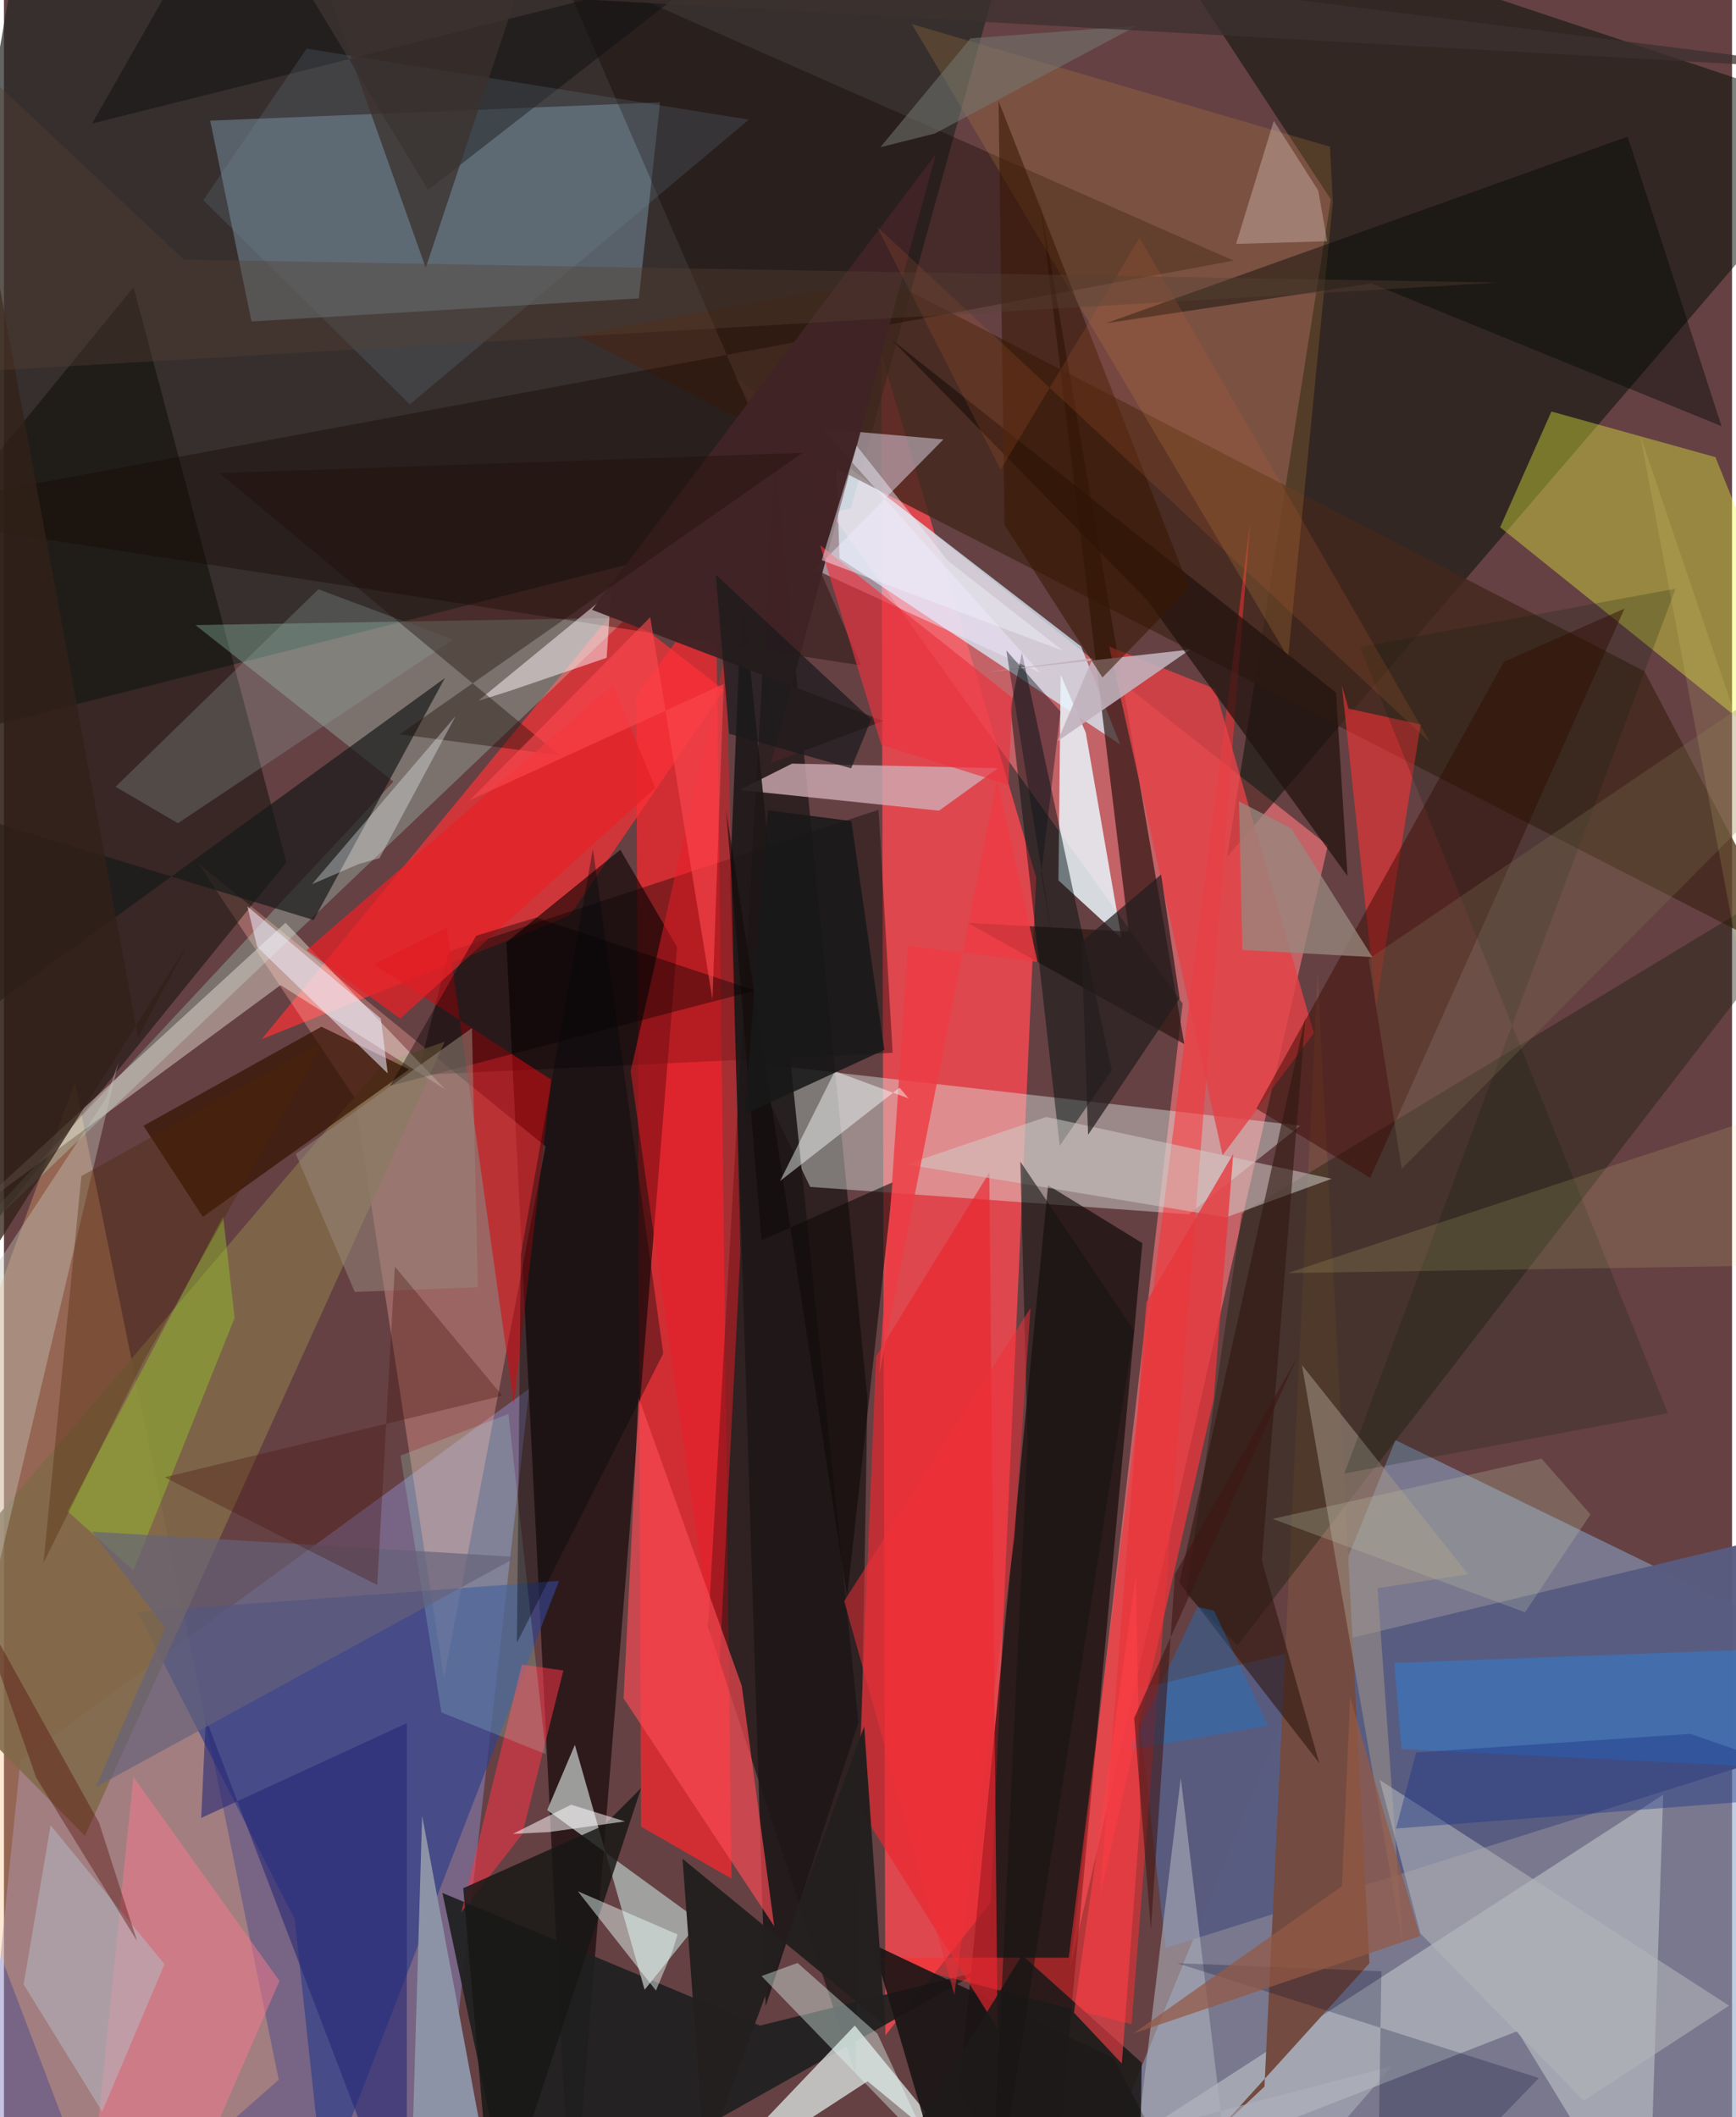 <svg xmlns="http://www.w3.org/2000/svg" width="228" height="278" viewBox="0 0 836 1024"><path fill="#654143" d="M0 0h836v1024H0z"/><path fill="#ff4952" fill-opacity=".788" d="M499.362 424.435L477.374 920.16l-50.974 64.3-1.992-813.71z"/><path fill="#89a5ca" fill-opacity=".553" d="M898 806.071L861.977 1086H515.343L673.16 696.526z"/><path fill="#8c87c5" fill-opacity=".502" d="M254.16 671.64L8.016 851.211-16.07 1086l229.404-53.658z"/><path fill="#f8757c" fill-opacity=".635" d="M570.21 485.41l-54.39 466.383 124.667-542.917L351.34 180.264z"/><path fill="#242827" fill-opacity=".714" d="M12.947-62L-62 365.21l471.71-119.507L494.913-62z"/><path fill="#f72830" fill-opacity=".741" d="M351.955 908.645l-7.54-625.008-38.512 53.09 2.303 546.731z"/><path fill="#020e05" fill-opacity=".514" d="M898 57.847L538.061-62 641.918 96.479l-50.201 317.96z"/><path fill="#fd3237" fill-opacity=".694" d="M348.285 333.691l-51.663-40.052L124.638 502.63 273.6 442.915z"/><path fill="#020707" fill-opacity=".537" d="M417.725 676.407l-5.68 327.47-71.397-217.01 32.267-565.417z"/><path fill="#0a0000" fill-opacity=".596" d="M243.05 455.753l55.149-44.76 27.395 47.087L274.586 1086z"/><path fill="#dfe4df" fill-opacity=".439" d="M627.197 544.43l-54.007 42.9-183.147-13.262-29.047-60.06z"/><path fill="#d8f2ff" fill-opacity=".718" d="M540.03 360.096l-135.803-90.048-1.63-48.806 118.491 91.423z"/><path fill="#7990a1" fill-opacity=".518" d="M317.398 49.506L99.767 58.347l20.004 97.137L307.118 144.3z"/><path fill="#ffb979" fill-opacity=".31" d="M49.204 1079.502l83.726-73.59-98.612-482.52L-62 786.958z"/><path fill="#060100" fill-opacity=".592" d="M462.217 1011.202l42.9-437.922 45.615 27.99-44.9 484.73z"/><path fill="#fea89f" fill-opacity=".353" d="M93.846 417.415l75.879 113.62 43.16 280.635 49.095-257.25z"/><path fill="#090b03" fill-opacity=".482" d="M136.649 417.107l-73.963-278.21L-62 291.553l28.65 335.24z"/><path fill="#43281d" fill-opacity=".82" d="M867.362 464.827L276.964 162.114l149.206-27.397 367.407 189.898z"/><path fill="#324189" fill-opacity=".698" d="M140.668 928.282l14.089 130.433L268.54 764.603 64.563 779.659z"/><path fill="#cad0d0" fill-opacity=".522" d="M802.698 868.028L466.086 1086l266.125-103.63L795.54 1086z"/><path fill="#eeff3e" fill-opacity=".369" d="M827.974 221.11l-79.356-22.075-24.817 55.989L898 394.949z"/><path fill="#585c81" fill-opacity=".961" d="M887.304 735.651L547.7 817.216l14.267 124.942 287.532-90.489z"/><path fill="#1f2020" fill-opacity=".918" d="M365.723 979.715l-153.62-64.18 34.957 164.996 225.005-127.082z"/><path fill="#a5a9a7" fill-opacity=".918" d="M336.606 929.182l-26.665 33.183-33.747-118.419-13.392 31.528z"/><path fill="#dee8e6" fill-opacity=".749" d="M411.6 979.698l-78.136 81.914 84.356-54.972 49.31 40.636z"/><path fill="#734b40" d="M587.832 1029.797l72.749-80.232-25.039-479.308-25.737 538.954z"/><path fill="#e9f4fa" fill-opacity=".851" d="M523.347 354.333l-12.127-27.875-1.088 99.344 30.495 27.992z"/><path fill="#fe2e33" fill-opacity=".525" d="M545.506 979.046l-125.562-32.167 95.151-.031 87.773-693.939z"/><path fill="#b9fee4" fill-opacity=".259" d="M301.451 298.755l-208.785 3.572 95.766 75.703-235.641 252.866z"/><path fill="#1c2110" fill-opacity=".416" d="M571.848 770.858l24.946 24.91L898 405.877 598.838 586.972z"/><path fill="#2d1612" fill-opacity=".702" d="M501.035 96.33l69.987 408.645-104.826-58.645 77.932 4.285z"/><path fill="#d0acb5" fill-opacity=".788" d="M480.91 371.543l-28.568 20.553-96.512-10.011 25.433-12.752z"/><path fill="#070000" fill-opacity=".376" d="M200.11 519.923L429.916 509.2l-6.809-117.538-207.913 68.574z"/><path fill="#e44146" fill-opacity=".8" d="M633.683 499.706l-44.13 58.993-54.848-245.94 51.286 20.466z"/><path fill="#160701" fill-opacity=".38" d="M267.34-18.467l147.348 340.313-476.395-73.654 656.55-122.142z"/><path fill="#1a1514" fill-opacity=".898" d="M420.277 940.355l116.447 55.036L584.242 1086l-125.55-14.175z"/><path fill="#806949" fill-opacity=".875" d="M213.197 503.866L39.168 887.938l-93.444-94.703 237.968-279.167z"/><path fill="#ec262e" fill-opacity=".651" d="M421.91 655.98l-8.912 217.112 67.67 108.081-3.984-414.03z"/><path fill="#351302" fill-opacity=".71" d="M196.073 517.204l-99.856 71.344-28.72-44.046 86.097-47.907z"/><path fill="#fffbee" fill-opacity=".392" d="M-20.037 589.85l156.244-143.521 77.266 80.55-79.661-50.414z"/><path fill="#1d1718" fill-opacity=".898" d="M357.058 284.605l-5.801 140.521 17.236 545.2 44.857-137.277z"/><path fill="#ea1d25" fill-opacity=".49" d="M349.32 315.226l-46.157 202.856 42.396 298.739 10.721-211.687z"/><path fill="#f73237" fill-opacity=".592" d="M647.246 331.534l3.237 11.248 34.877 7.58-21.534 136.422z"/><path fill="#d6080f" fill-opacity=".549" d="M214.238 448.606l32.402 230.492 18.123-156.884L178.9 466.42z"/><path fill="#16181a" fill-opacity=".675" d="M-62 527.707l275.3-199.765-63.487 117.037L-62 380.27z"/><path fill="#020f10" fill-opacity=".475" d="M535.946 517.782L492.464 315.66l-5.545 26.971 23.83 211.533z"/><path fill="#f94a53" fill-opacity=".675" d="M307.008 675.921l-7.245 145.53 72.878 110.184-15.714-116.275z"/><path fill="#efeaff" fill-opacity=".459" d="M392.384 275.483l62.098-62.952-58.688-5.144 105.557 118.052z"/><path fill="#3c0900" fill-opacity=".482" d="M783.983 294.338l-123.017 275.34-55.098-33.474 119.794-216.156z"/><path fill="#ce9340" fill-opacity=".208" d="M641.506 70.986L439.164 11.621 621.252 317.94l21.606-219.96z"/><path fill="#24201f" fill-opacity=".992" d="M426.252 979.504l-97.979-80.485 10.77 145.926 77.12-209.91z"/><path fill="#e9fffb" fill-opacity=".392" d="M449.163 1041.17l-82.682-85.423 17.438-6.333 38.628 34.21z"/><path fill="#8c93a7" d="M196.133 1085.856l128.748.144h-83.78l-38.799-207.827z"/><path fill="#fef6f9" fill-opacity=".506" d="M291.556 318.165l-45.842 15.658-16.337 5.194 64.361-52.782z"/><path fill="#d3cecb" fill-opacity=".514" d="M642.33 570.128l-51.122 18.675L436.52 563.15l67.836-22.943z"/><path fill="#f93548" fill-opacity=".537" d="M221.237 924.922l29.302-119.844 20.096 2.88-19.907 79.207z"/><path fill="#3c73bb" fill-opacity=".729" d="M672.547 804.284l3.6 41.746L898 856.977l-28.568-60.009z"/><path fill="#aeb3bc" fill-opacity=".584" d="M548.538 1031.49l20.768-171.69 27.072 226.2 75.053-86.707z"/><path fill="#a29386" fill-opacity=".553" d="M664.491 768.159L676.858 941.7l-48.939-281.496 80.435 101.22z"/><path fill="#fc7b90" fill-opacity=".475" d="M62.592 859.432l70.679 98.655L77.74 1086l-34.355-36.954z"/><path fill="#c1b2bc" fill-opacity=".886" d="M474.806 325.185l51.87-6.81-16.96 40.13 64.112-44.332z"/><path fill="#121212" fill-opacity=".561" d="M42.643 59.752L343.306-15.64 205.194 91.827 112.014-62z"/><path fill="#020603" fill-opacity=".42" d="M830.918 206.124l-45.42-140.016-252.319 90.23 128.427-19.262z"/><path fill="#b1b4b9" fill-opacity=".596" d="M764.279 1016.023l-79.037-80.893-19.708-74.246 169.04 109.188z"/><path fill="#98887d" fill-opacity=".769" d="M599.13 459.45l62.898 3.483-39.164-62.195-25.408-13.173z"/><path fill="#21130e" fill-opacity=".725" d="M553.43 290.679l96.55 133.043-5.596-88.745-215.105-170.829z"/><path fill="#282975" fill-opacity=".596" d="M194.916 833.412l-99.497 45.859 2.225-48.081L194.89 1086z"/><path fill="#e6363b" fill-opacity=".78" d="M594.684 558.121l-9.564 119.087-54.978 240.13 22.472-287.461z"/><path fill="#412325" fill-opacity=".98" d="M370.981 369.093l54.455-20.377-140.97-53.765L450.833 74.502z"/><path fill="#171715" fill-opacity=".831" d="M222.186 913.253l14.592 168.475 71.455-216.847-17.965 17.947z"/><path fill="#c2c2b9" fill-opacity=".412" d="M49.373 531.265l6.052-17.632-69.018 289.878L-62 700.9z"/><path fill="#b5b8c3" fill-opacity=".541" d="M9.516 959.808l37.998 61.481 30.153-71.261-55.096-67.203z"/><path fill="#94a3a1" fill-opacity=".282" d="M53.98 380.532l98.143-95.528 65.142 24.36-133.1 88.809z"/><path fill="#7794a9" fill-opacity=".188" d="M360.38 57.855L146.433 23.504 96.43 96.822l99.942 98.77z"/><path fill="#391803" fill-opacity=".569" d="M531.429 327.688l42.052-43.243-92.316-235.58 2.878 205.032z"/><path fill="#eb333f" fill-opacity=".655" d="M485.903 379.548l1.897-42.058-92.94-73.76 29.581 96.539z"/><path fill="#adffea" fill-opacity=".188" d="M262.204 848.445l-18.136-164.559-52.268 20.125 19.828 124.237z"/><path fill="#210f09" fill-opacity=".408" d="M268.695 365.3L104.187 228.82l282.14-9.816L191.44 355.151z"/><path fill="#efefff" fill-opacity=".541" d="M117.75 438.378l64.573 54.234 3.327 26.543-63.131-61.151z"/><path fill="#94c328" fill-opacity=".451" d="M30.787 730.943l75.247-142.613 5.559 49.09-48.978 122.126z"/><path fill="#65627a" fill-opacity=".675" d="M42.597 740.819l35.349 46.622-33.555 76.943L248.146 753.06z"/><path fill="#110a09" fill-opacity=".6" d="M407.894 772.039l22.322-200.331-63.696 28.184-17.199-208.177z"/><path fill="#092012" fill-opacity=".212" d="M656.036 312.915l148.93 370.626-156.52 29.137 160.23-427.952z"/><path fill="#251e1f" fill-opacity=".725" d="M559.782 422.98l8.99 59.939-44.298 65.933-3.12-93.412z"/><path fill="#ed3c43" fill-opacity=".812" d="M423.412 664.7l13.897-207.216 62.7 7.784-19.578-88.216z"/><path fill="#2f170f" fill-opacity=".584" d="M629.578 491.97l-21.092 262.723 27.826 98.044-67.707-87.317z"/><path fill="#e52227" fill-opacity=".749" d="M191.69 492.646l123.417-111.52-20.493-49.897L146.41 459.57z"/><path fill="#fff9fd" fill-opacity=".537" d="M263.701 886.102l36.73-5.15-26.067-8.089-28.185 14.141z"/><path fill="#ecfefa" fill-opacity=".467" d="M325.844 935.604l-48.222-20.865 37.803 48.038 8.01-19.197z"/><path fill="#f9ffff" fill-opacity=".459" d="M437.616 531.259l-4.348-5.19-57.807 45.141 26.53-53.1z"/><path fill="#f1f8fd" fill-opacity=".337" d="M149.026 427.663l22.67-9.785 9.973-2.825 36.856-68.724z"/><path fill="#070000" fill-opacity=".38" d="M186.824 525.18l176.554-46.072-105.868-35.31-29.058 8.773z"/><path fill="#97877d" fill-opacity=".525" d="M229.283 622.6l-59.565 2.251-28.557-66.76 85.235-60.838z"/><path fill="#7f7053" fill-opacity=".298" d="M898 302.622v39.469L676.207 565.365l-16.071-101.54z"/><path fill="#02002a" fill-opacity=".231" d="M567.593 949.52l174.993 55.548L664.235 1086l2.148-132.57z"/><path fill="#ebe986" fill-opacity=".141" d="M898 524.193L621.026 615.74l246.305-3.843-75.744-401.33z"/><path fill="#935946" fill-opacity=".733" d="M685.02 936.426l-138.545 47.039 100.818-71.226 3.953-91.393z"/><path fill="#4a2604" fill-opacity=".337" d="M37.456 568.812L19.107 755.943l48.243-97.176 87.233-154.921z"/><path fill="#1d1a19" fill-opacity=".89" d="M417.004 1068.217L549.115 1086l1.28-88.357-57.874-52.016z"/><path fill="#020a0b" fill-opacity=".376" d="M250.034 606.817l34.877-196.192 34.037 244.007-70.812 139.977z"/><path fill="#48150f" fill-opacity=".329" d="M189.1 612.556l-8.502 154.057L77.71 714.507l163.404-39.428z"/><path fill="#55100b" fill-opacity=".408" d="M-15.132 771.537l30.708 88.204 48.83 79.067-18.381-57.217z"/><path fill="#c26334" fill-opacity=".18" d="M422.322 109.594l59.84 117.544 67.204-112.155L689.958 359.11z"/><path fill="#0b7ce1" fill-opacity=".322" d="M585.405 779.046l26.18 55.64-66.9 11.568 32.639-69.1z"/><path fill="#eeeffb" fill-opacity=".471" d="M395.635 270.954l116.731 43.82-55.773-43.641-44.088-55.506z"/><path fill="#e1cec5" fill-opacity=".353" d="M635.812 92.151L614.307 58.45l-18.243 59.516 44.086-1.28z"/><path fill="#ff4148" fill-opacity=".596" d="M517.63 973.463l30.035-211.827 2.024 117.543-8.887 118.909z"/><path fill="#bcc2a6" fill-opacity=".267" d="M767.527 732.489l-31.672 47.31-122.116-45.166 130.109-29.142z"/><path fill="#747770" fill-opacity=".545" d="M548.066 12.474l-97.75 52.112-26.32 6.616 43.603-52.654z"/><path fill="#fe484f" fill-opacity=".6" d="M312.668 298.489l-87.264 88.525 122.77-56.16-5.412 152.572z"/><path fill="#19191a" fill-opacity=".871" d="M409.974 397.114l-40.353-5.17-11.172 146.94 67.45-31.087z"/><path fill="#0a131a" fill-opacity=".416" d="M511.103 344.13l-9.298 78.323 5.905 34.32-22.792-142.172z"/><path fill="#411513" fill-opacity=".565" d="M566.481 761.312L554.854 933.21l-8.105-102.223 78.795-174.346z"/><path fill="#1d3585" fill-opacity=".412" d="M898 867.137l-82.148-28.513-132.704 9.029-9.69 36.74z"/><path fill="#171614" fill-opacity=".588" d="M476.874 1086l18.305-389.384-3.484-134.772 55.07 81.757z"/><path fill="#3b302e" fill-opacity=".749" d="M898 34.387L136.052-62l67.991 191.55L247.87-2.116z"/><path fill="#ef2f37" fill-opacity=".518" d="M406.473 774.413l90.144-141.727-7.763 110.893-29.077 221.202z"/><path fill="#1b1a1c" fill-opacity=".722" d="M419.537 347.979l-9.68 23.633-59.066-16.73-6.402-76.928z"/><path fill="#332118" fill-opacity=".761" d="M89.17 456.184l-24.29 45.522L-18.014 52.18-62 694.869z"/><path fill="#564033" fill-opacity=".376" d="M-55.21 182.172l778.712-45.492-636.473-11.11L-55.025-7.863z"/></svg>